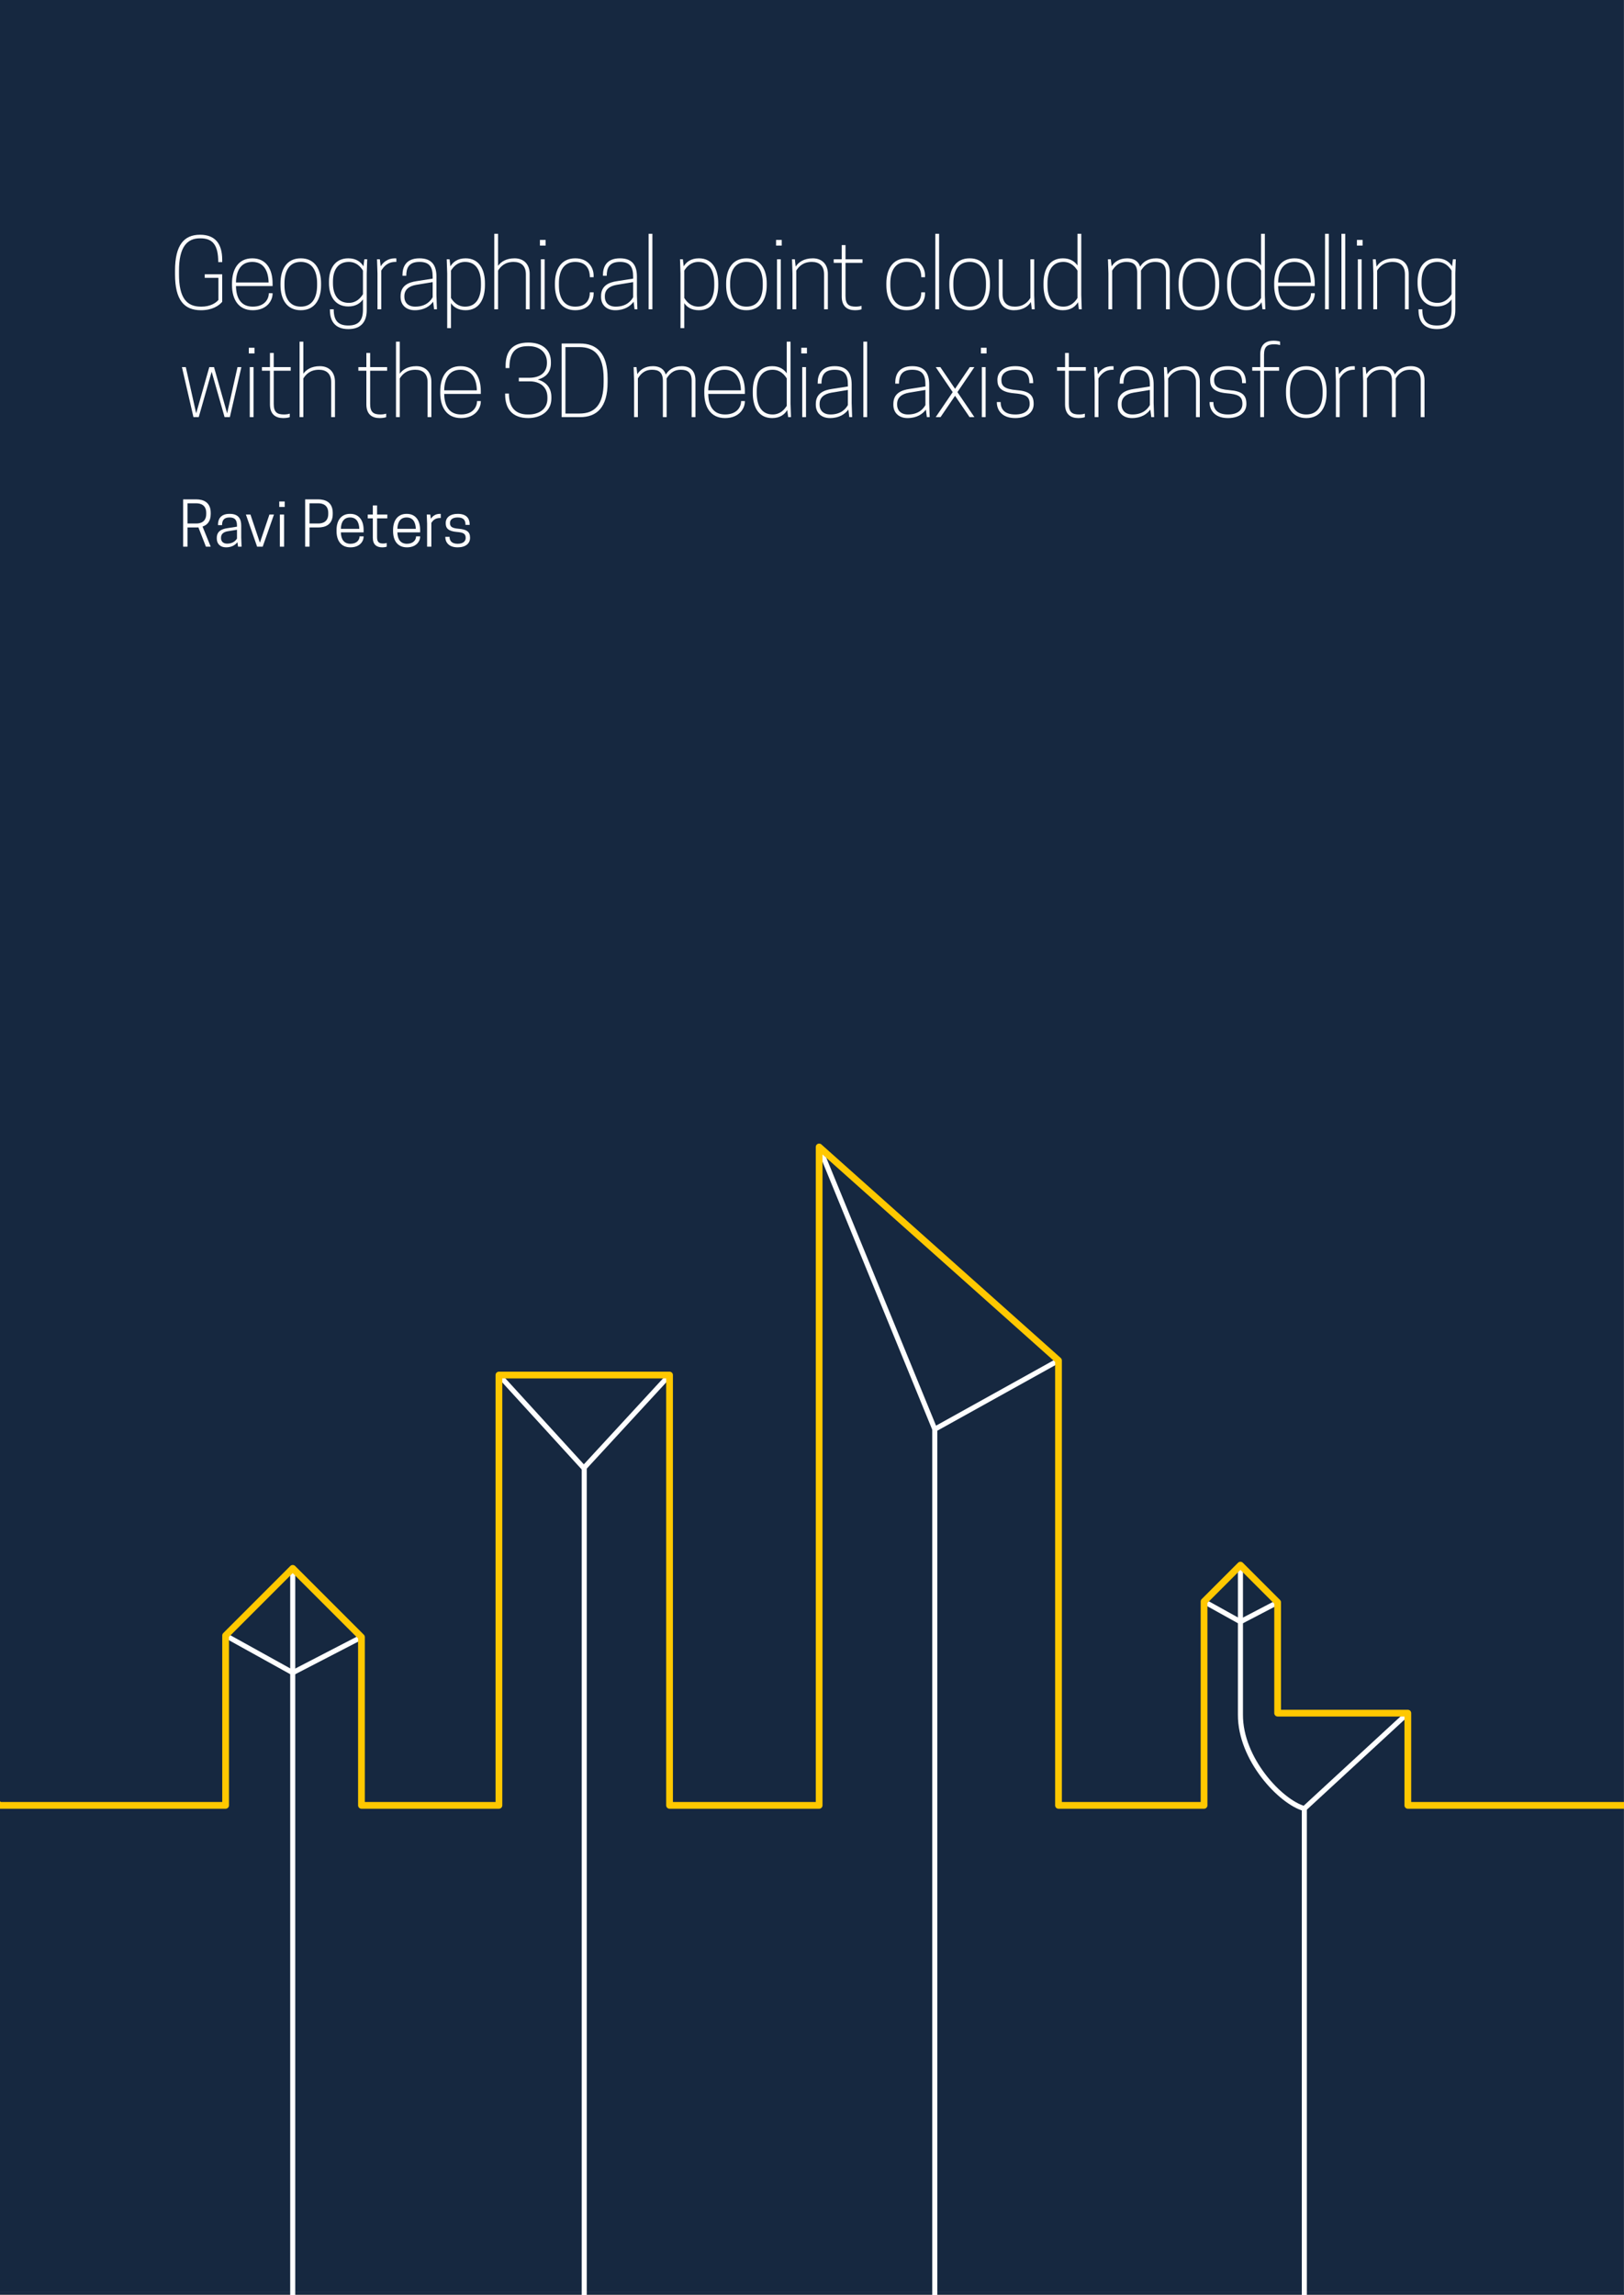 <?xml version="1.0" encoding="UTF-8" standalone="no"?><!DOCTYPE svg PUBLIC "-//W3C//DTD SVG 1.1//EN" "http://www.w3.org/Graphics/SVG/1.1/DTD/svg11.dtd"><svg width="100%" height="100%" viewBox="0 0 482 681" version="1.1" xmlns="http://www.w3.org/2000/svg" xmlns:xlink="http://www.w3.org/1999/xlink" xml:space="preserve" xmlns:serif="http://www.serif.com/" style="fill-rule:evenodd;clip-rule:evenodd;stroke-linecap:round;stroke-linejoin:bevel;stroke-miterlimit:1.5;"><rect x="0" y="0" width="482" height="681" fill="#808080" stroke="none"/><g id="V3_Blue"><g id="front-rectangle"><rect x="-0.026" y="-0.136" width="481.89" height="680.315" style="fill:#162840;"/><path d="M482.513,680.829l-483.189,0l0,-681.615l483.189,0l0,681.615Zm-482.539,-680.965l0,680.315l481.889,0l0,-680.315l-481.889,0Z" style="fill:#162840;"/></g><g id="MAT-front" serif:id="MAT front"><path d="M148.08,408l25.2,27.6l25.44,-27.6" style="fill:none;stroke:#fff;stroke-width:1.5px;"/><path d="M173.4,435.6l0,273.116" style="fill:none;stroke:#fff;stroke-width:1.5px;"/><path d="M86.88,465.36l0,243.356" style="fill:none;stroke:#fff;stroke-width:1.5px;"/><path d="M66.96,485.28l19.92,11.04l20.4,-10.56" style="fill:none;stroke:#fff;stroke-width:1.5px;"/><path d="M243.12,340.32l34.32,83.76l36.72,-20.4" style="fill:none;stroke:#fff;stroke-width:1.5px;"/><path d="M277.44,424.08l0,284.636" style="fill:none;stroke:#fff;stroke-width:1.5px;"/><path d="M368.16,464.4c0,0 0,27.256 0,44.4c-0.058,13.171 11.911,25.873 18.96,27.84c9.621,-8.869 30.72,-28.32 30.72,-28.32" style="fill:none;stroke:#fff;stroke-width:1.5px;"/><path d="M357.36,475.2l10.8,6l11.04,-5.76" style="fill:none;stroke:#fff;stroke-width:1.5px;"/><path d="M387.12,536.64l0,171.221" style="fill:none;stroke:#fff;stroke-width:1.5px;"/></g><path d="M501.6,535.687l-83.76,0l0,-27.367l-38.64,0l0,-32.88l-11.04,-11.04l-10.8,10.8l0,60.487l-43.2,0l0,-132.007l-71.04,-63.36l0,195.367l-44.4,0l0,-127.687l-50.64,0l0,127.687l-40.8,0l0,-49.927l-20.4,-20.4l-19.92,19.92l0,50.407l-66.986,0l-21.768,-15.127" style="fill:none;stroke:#ffc800;stroke-width:2px;stroke-linejoin:round;"/></g><g><path d="M59.648,92.05c3.332,0 5.292,-1.316 6.3,-2.492l0,-8.176l-5.18,0l0,1.064l4.06,0l0,6.552c-0.812,0.98 -2.52,1.988 -5.04,1.988l-0.168,0c-4.312,0 -6.496,-2.716 -6.496,-9.576l0,-1.12c0,-6.86 2.296,-9.576 6.216,-9.576l0.168,0c3.64,0 5.264,2.016 5.264,7.056l1.176,0l0,-0.7c0,-4.76 -2.1,-7.42 -6.58,-7.42c-4.76,0 -7.42,3.08 -7.42,10.64l0,1.12c0,7.56 2.66,10.64 7.7,10.64Z" style="fill:#fff;fill-rule:nonzero;"/><path d="M80.9,84.882l0,-0.812c0,-4.06 -1.792,-7.42 -6.02,-7.42c-4.228,0 -6.02,3.36 -6.02,7.42l0,0.56c0,4.06 1.82,7.42 6.16,7.42c4.144,0 5.88,-2.8 5.88,-4.928l0,-0.112l-1.12,0c0,1.82 -1.316,3.976 -4.76,3.976c-3.444,0 -4.928,-2.464 -4.984,-6.104l10.864,0Zm-6.02,-7.168c3.248,0 4.76,2.464 4.844,6.104l-9.688,0c0.056,-3.64 1.568,-6.104 4.844,-6.104Z" style="fill:#fff;fill-rule:nonzero;"/><path d="M89.272,92.05c4.228,0 6.02,-3.36 6.02,-7.42l0,-0.56c0,-4.06 -1.792,-7.42 -6.02,-7.42c-4.228,0 -6.02,3.36 -6.02,7.42l0,0.56c0,4.06 1.792,7.42 6.02,7.42Zm0,-1.064c-3.332,0 -4.844,-2.576 -4.844,-6.356l0,-0.56c0,-3.78 1.512,-6.356 4.844,-6.356c3.332,0 4.844,2.576 4.844,6.356l0,0.56c0,3.78 -1.512,6.356 -4.844,6.356Z" style="fill:#fff;fill-rule:nonzero;"/><path d="M107.724,91.91c0,2.94 -1.12,4.676 -4.34,4.676c-3.108,0 -4.34,-1.54 -4.34,-4.816l-1.12,0l0,0.28c0,3.08 1.4,5.6 5.46,5.6c4.06,0 5.46,-2.52 5.46,-5.6l0,-10.92l0.14,-4.2l-0.84,0l-0.28,2.1c-0.728,-1.26 -2.128,-2.38 -4.48,-2.38c-4.06,0 -5.74,3.22 -5.74,6.86l0,0.56c0,3.64 1.68,6.86 5.74,6.86c2.184,0 3.556,-0.952 4.34,-2.1l0,3.08Zm0,-11.62l0,7c-0.7,1.12 -1.932,2.576 -4.2,2.576c-3.164,0 -4.704,-2.352 -4.704,-5.796l0,-0.56c0,-3.444 1.54,-5.796 4.704,-5.796c2.268,0 3.5,1.456 4.2,2.576Z" style="fill:#fff;fill-rule:nonzero;"/><path d="M117.216,76.65c-2.1,0 -3.472,1.12 -4.228,2.38l-0.252,-2.1l-0.84,0l0.14,4.2l0,10.64l1.12,0l0,-11.48c0.7,-1.12 1.82,-2.576 4.2,-2.576l0.28,0l0,-1.036c0,0 -0.224,-0.028 -0.42,-0.028Z" style="fill:#fff;fill-rule:nonzero;"/><path d="M128.836,91.77l0.84,0l-0.14,-4.2l0,-5.46c0,-3.164 -1.176,-5.46 -5.04,-5.46c-4.2,0 -5.04,2.8 -5.04,4.928l0,0.252l1.12,0c0,-2.24 0.7,-4.116 3.92,-4.116c2.996,0 3.92,1.512 3.92,4.396l0,0.56l-4.816,0.756c-2.184,0.336 -4.704,1.204 -4.704,4.424l0,0.28c0,2.38 1.68,3.92 4.2,3.92c2.8,0 4.508,-1.232 5.46,-2.52l0.28,2.24Zm-5.6,-0.784c-2.24,0 -3.22,-1.372 -3.22,-2.856l0,-0.28c0,-1.932 1.4,-2.968 3.5,-3.332l4.9,-0.812l0,4.48c-0.532,0.952 -1.876,2.8 -5.18,2.8Z" style="fill:#fff;fill-rule:nonzero;"/><path d="M138.188,92.05c4.06,0 5.74,-3.36 5.74,-7.42l0,-0.56c0,-4.06 -1.68,-7.42 -5.74,-7.42c-2.38,0 -3.752,1.12 -4.508,2.38l-0.252,-2.1l-0.84,0l0.14,4.2l0,16.24l1.12,0l0,-7.42c0.756,1.148 2.128,2.1 4.34,2.1Zm-4.34,-11.76c0.7,-1.12 1.932,-2.576 4.2,-2.576c3.164,0 4.704,2.492 4.704,6.356l0,0.56c0,3.864 -1.54,6.356 -4.704,6.356c-2.268,0 -3.5,-1.456 -4.2,-2.576l0,-8.12Z" style="fill:#fff;fill-rule:nonzero;"/><path d="M147.82,69.37l-1.12,0l0,22.4l1.12,0l0,-11.48c0.7,-1.12 1.96,-2.576 4.62,-2.576c2.1,0 3.64,1.036 3.64,3.696l0,10.36l1.12,0l0,-10.5c0,-2.8 -1.68,-4.62 -4.48,-4.62c-2.492,0 -4.06,1.036 -4.9,2.24l0,-9.52Z" style="fill:#fff;fill-rule:nonzero;"/><path d="M160.532,91.77l1.12,0l0,-14.84l-1.12,0l0,14.84Zm1.4,-20.58l-1.68,0l0,1.68l1.68,0l0,-1.68Z" style="fill:#fff;fill-rule:nonzero;"/><path d="M165.88,84.63l0,-0.56c0,-3.78 1.512,-6.356 4.844,-6.356c3.136,0 4.34,2.016 4.34,4.536l1.12,0l0,-0.532c0,-2.128 -1.428,-5.068 -5.46,-5.068c-4.228,0 -6.02,3.36 -6.02,7.42l0,0.56c0,4.06 1.792,7.42 6.02,7.42c4.032,0 5.46,-2.8 5.46,-4.928l0,-0.392l-1.12,0c0,2.184 -1.092,4.256 -4.34,4.256c-3.332,0 -4.844,-2.576 -4.844,-6.356Z" style="fill:#fff;fill-rule:nonzero;"/><path d="M188.336,91.77l0.84,0l-0.14,-4.2l0,-5.46c0,-3.164 -1.176,-5.46 -5.04,-5.46c-4.2,0 -5.04,2.8 -5.04,4.928l0,0.252l1.12,0c0,-2.24 0.7,-4.116 3.92,-4.116c2.996,0 3.92,1.512 3.92,4.396l0,0.56l-4.816,0.756c-2.184,0.336 -4.704,1.204 -4.704,4.424l0,0.28c0,2.38 1.68,3.92 4.2,3.92c2.8,0 4.508,-1.232 5.46,-2.52l0.28,2.24Zm-5.6,-0.784c-2.24,0 -3.22,-1.372 -3.22,-2.856l0,-0.28c0,-1.932 1.4,-2.968 3.5,-3.332l4.9,-0.812l0,4.48c-0.532,0.952 -1.876,2.8 -5.18,2.8Z" style="fill:#fff;fill-rule:nonzero;"/><rect x="192.508" y="69.37" width="1.12" height="22.4" style="fill:#fff;fill-rule:nonzero;"/><path d="M207.432,92.05c4.06,0 5.74,-3.36 5.74,-7.42l0,-0.56c0,-4.06 -1.68,-7.42 -5.74,-7.42c-2.38,0 -3.752,1.12 -4.508,2.38l-0.252,-2.1l-0.84,0l0.14,4.2l0,16.24l1.12,0l0,-7.42c0.756,1.148 2.128,2.1 4.34,2.1Zm-4.34,-11.76c0.7,-1.12 1.932,-2.576 4.2,-2.576c3.164,0 4.704,2.492 4.704,6.356l0,0.56c0,3.864 -1.54,6.356 -4.704,6.356c-2.268,0 -3.5,-1.456 -4.2,-2.576l0,-8.12Z" style="fill:#fff;fill-rule:nonzero;"/><path d="M221.544,92.05c4.228,0 6.02,-3.36 6.02,-7.42l0,-0.56c0,-4.06 -1.792,-7.42 -6.02,-7.42c-4.228,0 -6.02,3.36 -6.02,7.42l0,0.56c0,4.06 1.792,7.42 6.02,7.42Zm0,-1.064c-3.332,0 -4.844,-2.576 -4.844,-6.356l0,-0.56c0,-3.78 1.512,-6.356 4.844,-6.356c3.332,0 4.844,2.576 4.844,6.356l0,0.56c0,3.78 -1.512,6.356 -4.844,6.356Z" style="fill:#fff;fill-rule:nonzero;"/><path d="M230.616,91.77l1.12,0l0,-14.84l-1.12,0l0,14.84Zm1.4,-20.58l-1.68,0l0,1.68l1.68,0l0,-1.68Z" style="fill:#fff;fill-rule:nonzero;"/><path d="M245.708,91.77l0,-10.5c0,-2.8 -1.68,-4.62 -4.48,-4.62c-2.66,0 -4.256,1.176 -5.068,2.464l-0.252,-2.184l-0.84,0l0.14,4.2l0,10.64l1.12,0l0,-11.48c0.7,-1.12 1.96,-2.576 4.62,-2.576c2.1,0 3.64,1.036 3.64,3.696l0,10.36l1.12,0Z" style="fill:#fff;fill-rule:nonzero;"/><path d="M250.944,76.93l0,-4.2l-1.12,0l0,4.2l-2.38,0l0,1.064l2.38,0l0,9.996c0,2.94 1.68,4.06 3.92,4.06c1.12,0 1.764,-0.196 1.96,-0.28l0,-1.036c-0.252,0.112 -1.008,0.252 -1.68,0.252c-2.044,0 -3.08,-0.616 -3.08,-3.136l0,-9.856l5.04,0l0,-1.064l-5.04,0Z" style="fill:#fff;fill-rule:nonzero;"/><path d="M264.244,84.63l0,-0.56c0,-3.78 1.512,-6.356 4.844,-6.356c3.136,0 4.34,2.016 4.34,4.536l1.12,0l0,-0.532c0,-2.128 -1.428,-5.068 -5.46,-5.068c-4.228,0 -6.02,3.36 -6.02,7.42l0,0.56c0,4.06 1.792,7.42 6.02,7.42c4.032,0 5.46,-2.8 5.46,-4.928l0,-0.392l-1.12,0c0,2.184 -1.092,4.256 -4.34,4.256c-3.332,0 -4.844,-2.576 -4.844,-6.356Z" style="fill:#fff;fill-rule:nonzero;"/><rect x="277.6" y="69.37" width="1.12" height="22.4" style="fill:#fff;fill-rule:nonzero;"/><path d="M287.792,92.05c4.228,0 6.02,-3.36 6.02,-7.42l0,-0.56c0,-4.06 -1.792,-7.42 -6.02,-7.42c-4.228,0 -6.02,3.36 -6.02,7.42l0,0.56c0,4.06 1.792,7.42 6.02,7.42Zm0,-1.064c-3.332,0 -4.844,-2.576 -4.844,-6.356l0,-0.56c0,-3.78 1.512,-6.356 4.844,-6.356c3.332,0 4.844,2.576 4.844,6.356l0,0.56c0,3.78 -1.512,6.356 -4.844,6.356Z" style="fill:#fff;fill-rule:nonzero;"/><path d="M296.444,76.93l0,10.5c0,2.8 1.68,4.62 4.48,4.62c2.632,0 4.228,-1.148 5.04,-2.436l0.28,2.156l0.84,0l-0.14,-4.2l0,-10.64l-1.12,0l0,11.48c-0.7,1.12 -1.96,2.576 -4.62,2.576c-2.1,0 -3.64,-1.036 -3.64,-3.696l0,-10.36l-1.12,0Z" style="fill:#fff;fill-rule:nonzero;"/><path d="M315.456,76.65c-4.06,0 -5.74,3.36 -5.74,7.42l0,0.56c0,4.06 1.68,7.42 5.74,7.42c2.352,0 3.752,-1.12 4.48,-2.38l0.28,2.1l0.84,0l-0.14,-4.2l0,-18.2l-1.12,0l0,9.408c-0.784,-1.148 -2.128,-2.128 -4.34,-2.128Zm4.34,11.76c-0.7,1.12 -1.932,2.576 -4.2,2.576c-3.164,0 -4.704,-2.492 -4.704,-6.356l0,-0.56c0,-3.864 1.54,-6.356 4.704,-6.356c2.268,0 3.5,1.456 4.2,2.576l0,8.12Z" style="fill:#fff;fill-rule:nonzero;"/><path d="M347.18,91.77l0,-10.92c0,-2.8 -1.54,-4.2 -4.06,-4.2c-2.492,0 -3.976,1.204 -4.732,2.492c-0.504,-1.652 -1.876,-2.492 -3.808,-2.492c-2.408,0 -3.864,1.12 -4.648,2.38l-0.252,-2.1l-0.84,0l0.14,4.2l0,10.64l1.12,0l0,-11.48c0.7,-1.12 1.82,-2.576 4.2,-2.576c1.82,0 3.22,0.616 3.22,3.276l0,10.78l1.12,0l0,-11.48c0.7,-1.12 1.82,-2.576 4.2,-2.576c1.82,0 3.22,0.616 3.22,3.276l0,10.78l1.12,0Z" style="fill:#fff;fill-rule:nonzero;"/><path d="M355.832,92.05c4.228,0 6.02,-3.36 6.02,-7.42l0,-0.56c0,-4.06 -1.792,-7.42 -6.02,-7.42c-4.228,0 -6.02,3.36 -6.02,7.42l0,0.56c0,4.06 1.792,7.42 6.02,7.42Zm0,-1.064c-3.332,0 -4.844,-2.576 -4.844,-6.356l0,-0.56c0,-3.78 1.512,-6.356 4.844,-6.356c3.332,0 4.844,2.576 4.844,6.356l0,0.56c0,3.78 -1.512,6.356 -4.844,6.356Z" style="fill:#fff;fill-rule:nonzero;"/><path d="M369.944,76.65c-4.06,0 -5.74,3.36 -5.74,7.42l0,0.56c0,4.06 1.68,7.42 5.74,7.42c2.352,0 3.752,-1.12 4.48,-2.38l0.28,2.1l0.84,0l-0.14,-4.2l0,-18.2l-1.12,0l0,9.408c-0.784,-1.148 -2.128,-2.128 -4.34,-2.128Zm4.34,11.76c-0.7,1.12 -1.932,2.576 -4.2,2.576c-3.164,0 -4.704,-2.492 -4.704,-6.356l0,-0.56c0,-3.864 1.54,-6.356 4.704,-6.356c2.268,0 3.5,1.456 4.2,2.576l0,8.12Z" style="fill:#fff;fill-rule:nonzero;"/><path d="M390.216,84.882l0,-0.812c0,-4.06 -1.792,-7.42 -6.02,-7.42c-4.228,0 -6.02,3.36 -6.02,7.42l0,0.56c0,4.06 1.82,7.42 6.16,7.42c4.144,0 5.88,-2.8 5.88,-4.928l0,-0.112l-1.12,0c0,1.82 -1.316,3.976 -4.76,3.976c-3.444,0 -4.928,-2.464 -4.984,-6.104l10.864,0Zm-6.02,-7.168c3.248,0 4.76,2.464 4.844,6.104l-9.688,0c0.056,-3.64 1.568,-6.104 4.844,-6.104Z" style="fill:#fff;fill-rule:nonzero;"/><rect x="393.268" y="69.37" width="1.12" height="22.4" style="fill:#fff;fill-rule:nonzero;"/><rect x="398.14" y="69.37" width="1.12" height="22.4" style="fill:#fff;fill-rule:nonzero;"/><path d="M403.012,91.77l1.12,0l0,-14.84l-1.12,0l0,14.84Zm1.4,-20.58l-1.68,0l0,1.68l1.68,0l0,-1.68Z" style="fill:#fff;fill-rule:nonzero;"/><path d="M418.104,91.77l0,-10.5c0,-2.8 -1.68,-4.62 -4.48,-4.62c-2.66,0 -4.256,1.176 -5.068,2.464l-0.252,-2.184l-0.84,0l0.14,4.2l0,10.64l1.12,0l0,-11.48c0.7,-1.12 1.96,-2.576 4.62,-2.576c2.1,0 3.64,1.036 3.64,3.696l0,10.36l1.12,0Z" style="fill:#fff;fill-rule:nonzero;"/><path d="M430.816,91.91c0,2.94 -1.12,4.676 -4.34,4.676c-3.108,0 -4.34,-1.54 -4.34,-4.816l-1.12,0l0,0.28c0,3.08 1.4,5.6 5.46,5.6c4.06,0 5.46,-2.52 5.46,-5.6l0,-10.92l0.14,-4.2l-0.84,0l-0.28,2.1c-0.728,-1.26 -2.128,-2.38 -4.48,-2.38c-4.06,0 -5.74,3.22 -5.74,6.86l0,0.56c0,3.64 1.68,6.86 5.74,6.86c2.184,0 3.556,-0.952 4.34,-2.1l0,3.08Zm0,-11.62l0,7c-0.7,1.12 -1.932,2.576 -4.2,2.576c-3.164,0 -4.704,-2.352 -4.704,-5.796l0,-0.56c0,-3.444 1.54,-5.796 4.704,-5.796c2.268,0 3.5,1.456 4.2,2.576Z" style="fill:#fff;fill-rule:nonzero;"/><path d="M62.819,110.302l3.836,13.468l1.568,0l3.416,-14.84l-1.148,0l-3.08,13.72l-3.892,-13.72l-1.4,0l-3.892,13.72l-3.08,-13.72l-1.148,0l3.416,14.84l1.568,0l3.836,-13.468Z" style="fill:#fff;fill-rule:nonzero;"/><path d="M74.131,123.77l1.12,0l0,-14.84l-1.12,0l0,14.84Zm1.4,-20.58l-1.68,0l0,1.68l1.68,0l0,-1.68Z" style="fill:#fff;fill-rule:nonzero;"/><path d="M81.243,108.93l0,-4.2l-1.12,0l0,4.2l-2.38,0l0,1.064l2.38,0l0,9.996c0,2.94 1.68,4.06 3.92,4.06c1.12,0 1.764,-0.196 1.96,-0.28l0,-1.036c-0.252,0.112 -1.008,0.252 -1.68,0.252c-2.044,0 -3.08,-0.616 -3.08,-3.136l0,-9.856l5.04,0l0,-1.064l-5.04,0Z" style="fill:#fff;fill-rule:nonzero;"/><path d="M90.035,101.37l-1.12,0l0,22.4l1.12,0l0,-11.48c0.7,-1.12 1.96,-2.576 4.62,-2.576c2.1,0 3.64,1.036 3.64,3.696l0,10.36l1.12,0l0,-10.5c0,-2.8 -1.68,-4.62 -4.48,-4.62c-2.492,0 -4.06,1.036 -4.9,2.24l0,-9.52Z" style="fill:#fff;fill-rule:nonzero;"/><path d="M109.859,108.93l0,-4.2l-1.12,0l0,4.2l-2.38,0l0,1.064l2.38,0l0,9.996c0,2.94 1.68,4.06 3.92,4.06c1.12,0 1.764,-0.196 1.96,-0.28l0,-1.036c-0.252,0.112 -1.008,0.252 -1.68,0.252c-2.044,0 -3.08,-0.616 -3.08,-3.136l0,-9.856l5.04,0l0,-1.064l-5.04,0Z" style="fill:#fff;fill-rule:nonzero;"/><path d="M118.651,101.37l-1.12,0l0,22.4l1.12,0l0,-11.48c0.7,-1.12 1.96,-2.576 4.62,-2.576c2.1,0 3.64,1.036 3.64,3.696l0,10.36l1.12,0l0,-10.5c0,-2.8 -1.68,-4.62 -4.48,-4.62c-2.492,0 -4.06,1.036 -4.9,2.24l0,-9.52Z" style="fill:#fff;fill-rule:nonzero;"/><path d="M142.703,116.882l0,-0.812c0,-4.06 -1.792,-7.42 -6.02,-7.42c-4.228,0 -6.02,3.36 -6.02,7.42l0,0.56c0,4.06 1.82,7.42 6.16,7.42c4.144,0 5.88,-2.8 5.88,-4.928l0,-0.112l-1.12,0c0,1.82 -1.316,3.976 -4.76,3.976c-3.444,0 -4.928,-2.464 -4.984,-6.104l10.864,0Zm-6.02,-7.168c3.248,0 4.76,2.464 4.844,6.104l-9.688,0c0.056,-3.64 1.568,-6.104 4.844,-6.104Z" style="fill:#fff;fill-rule:nonzero;"/><path d="M151.047,116.77l-1.12,0l0,0.28c0,4.256 2.128,7 6.86,7c3.724,0 6.86,-2.072 6.86,-5.796l0,-0.42c0,-2.828 -1.624,-4.536 -4.06,-5.208c2.352,-0.616 3.92,-2.156 3.92,-4.844l0,-0.392c0,-3.64 -2.604,-5.74 -6.72,-5.74c-4.676,0 -6.72,2.548 -6.72,6.86l0,0.7l1.12,0c0,-4.592 1.736,-6.496 5.46,-6.496l0.28,0c3.276,0 5.404,1.876 5.404,4.816l0,0.196c0,3.052 -2.324,4.368 -5.208,4.368l-3.136,0l0,1.064l3.276,0c2.884,0 5.208,1.54 5.208,4.732l0,0.42c0,3.192 -2.66,4.676 -5.544,4.676l-0.28,0c-3.528,0 -5.6,-1.988 -5.6,-6.216Z" style="fill:#fff;fill-rule:nonzero;"/><path d="M180.335,113.41l0,-1.12c0,-7.56 -3.276,-10.36 -8.176,-10.36l-5.46,0l0,21.84l5.46,0c4.9,0 8.176,-2.8 8.176,-10.36Zm-12.516,9.296l0,-19.712l4.2,0c4.34,0 7.14,2.436 7.14,9.296l0,1.12c0,6.86 -2.8,9.296 -7.14,9.296l-4.2,0Z" style="fill:#fff;fill-rule:nonzero;"/><path d="M206.403,123.77l0,-10.92c0,-2.8 -1.54,-4.2 -4.06,-4.2c-2.492,0 -3.976,1.204 -4.732,2.492c-0.504,-1.652 -1.876,-2.492 -3.808,-2.492c-2.408,0 -3.864,1.12 -4.648,2.38l-0.252,-2.1l-0.84,0l0.14,4.2l0,10.64l1.12,0l0,-11.48c0.7,-1.12 1.82,-2.576 4.2,-2.576c1.82,0 3.22,0.616 3.22,3.276l0,10.78l1.12,0l0,-11.48c0.7,-1.12 1.82,-2.576 4.2,-2.576c1.82,0 3.22,0.616 3.22,3.276l0,10.78l1.12,0Z" style="fill:#fff;fill-rule:nonzero;"/><path d="M221.075,116.882l0,-0.812c0,-4.06 -1.792,-7.42 -6.02,-7.42c-4.228,0 -6.02,3.36 -6.02,7.42l0,0.56c0,4.06 1.82,7.42 6.16,7.42c4.144,0 5.88,-2.8 5.88,-4.928l0,-0.112l-1.12,0c0,1.82 -1.316,3.976 -4.76,3.976c-3.444,0 -4.928,-2.464 -4.984,-6.104l10.864,0Zm-6.02,-7.168c3.248,0 4.76,2.464 4.844,6.104l-9.688,0c0.056,-3.64 1.568,-6.104 4.844,-6.104Z" style="fill:#fff;fill-rule:nonzero;"/><path d="M229.167,108.65c-4.06,0 -5.74,3.36 -5.74,7.42l0,0.56c0,4.06 1.68,7.42 5.74,7.42c2.352,0 3.752,-1.12 4.48,-2.38l0.28,2.1l0.84,0l-0.14,-4.2l0,-18.2l-1.12,0l0,9.408c-0.784,-1.148 -2.128,-2.128 -4.34,-2.128Zm4.34,11.76c-0.7,1.12 -1.932,2.576 -4.2,2.576c-3.164,0 -4.704,-2.492 -4.704,-6.356l0,-0.56c0,-3.864 1.54,-6.356 4.704,-6.356c2.268,0 3.5,1.456 4.2,2.576l0,8.12Z" style="fill:#fff;fill-rule:nonzero;"/><path d="M238.099,123.77l1.12,0l0,-14.84l-1.12,0l0,14.84Zm1.4,-20.58l-1.68,0l0,1.68l1.68,0l0,-1.68Z" style="fill:#fff;fill-rule:nonzero;"/><path d="M252.071,123.77l0.84,0l-0.14,-4.2l0,-5.46c0,-3.164 -1.176,-5.46 -5.04,-5.46c-4.2,0 -5.04,2.8 -5.04,4.928l0,0.252l1.12,0c0,-2.24 0.7,-4.116 3.92,-4.116c2.996,0 3.92,1.512 3.92,4.396l0,0.56l-4.816,0.756c-2.184,0.336 -4.704,1.204 -4.704,4.424l0,0.28c0,2.38 1.68,3.92 4.2,3.92c2.8,0 4.508,-1.232 5.46,-2.52l0.28,2.24Zm-5.6,-0.784c-2.24,0 -3.22,-1.372 -3.22,-2.856l0,-0.28c0,-1.932 1.4,-2.968 3.5,-3.332l4.9,-0.812l0,4.48c-0.532,0.952 -1.876,2.8 -5.18,2.8Z" style="fill:#fff;fill-rule:nonzero;"/><rect x="256.243" y="101.37" width="1.12" height="22.4" style="fill:#fff;fill-rule:nonzero;"/><path d="M275.087,123.77l0.84,0l-0.14,-4.2l0,-5.46c0,-3.164 -1.176,-5.46 -5.04,-5.46c-4.2,0 -5.04,2.8 -5.04,4.928l0,0.252l1.12,0c0,-2.24 0.7,-4.116 3.92,-4.116c2.996,0 3.92,1.512 3.92,4.396l0,0.56l-4.816,0.756c-2.184,0.336 -4.704,1.204 -4.704,4.424l0,0.28c0,2.38 1.68,3.92 4.2,3.92c2.8,0 4.508,-1.232 5.46,-2.52l0.28,2.24Zm-5.6,-0.784c-2.24,0 -3.22,-1.372 -3.22,-2.856l0,-0.28c0,-1.932 1.4,-2.968 3.5,-3.332l4.9,-0.812l0,4.48c-0.532,0.952 -1.876,2.8 -5.18,2.8Z" style="fill:#fff;fill-rule:nonzero;"/><path d="M277.719,108.93l5.04,7.42l-5.04,7.42l1.428,0l4.312,-6.328l4.312,6.328l1.428,0l-5.04,-7.42l5.04,-7.42l-1.372,0l-4.368,6.44l-4.368,-6.44l-1.372,0Z" style="fill:#fff;fill-rule:nonzero;"/><path d="M291.411,123.77l1.12,0l0,-14.84l-1.12,0l0,14.84Zm1.4,-20.58l-1.68,0l0,1.68l1.68,0l0,-1.68Z" style="fill:#fff;fill-rule:nonzero;"/><path d="M301.323,122.986c-3.444,0 -4.34,-1.848 -4.34,-3.696l-1.12,0l0,0.112c0,2.044 1.288,4.648 5.46,4.648c3.472,0 5.46,-1.764 5.46,-4.144l0,-0.112c0,-2.576 -1.316,-3.752 -5.04,-4.032c-3.724,-0.308 -4.536,-1.288 -4.536,-3.052c0,-1.932 1.54,-2.996 4.116,-2.996c3.248,0 4.2,1.54 4.2,3.976l1.12,0l0,-0.112c0,-2.8 -1.372,-4.928 -5.32,-4.928c-3.472,0 -5.292,1.736 -5.292,4.004l0,0.14c0,2.016 0.952,3.528 4.872,3.892c3.276,0.28 4.704,0.784 4.704,3.164c0,1.932 -1.54,3.136 -4.284,3.136Z" style="fill:#fff;fill-rule:nonzero;"/><path d="M317.227,108.93l0,-4.2l-1.12,0l0,4.2l-2.38,0l0,1.064l2.38,0l0,9.996c0,2.94 1.68,4.06 3.92,4.06c1.12,0 1.764,-0.196 1.96,-0.28l0,-1.036c-0.252,0.112 -1.008,0.252 -1.68,0.252c-2.044,0 -3.08,-0.616 -3.08,-3.136l0,-9.856l5.04,0l0,-1.064l-5.04,0Z" style="fill:#fff;fill-rule:nonzero;"/><path d="M330.079,108.65c-2.1,0 -3.472,1.12 -4.228,2.38l-0.252,-2.1l-0.84,0l0.14,4.2l0,10.64l1.12,0l0,-11.48c0.7,-1.12 1.82,-2.576 4.2,-2.576l0.28,0l0,-1.036c0,0 -0.224,-0.028 -0.42,-0.028Z" style="fill:#fff;fill-rule:nonzero;"/><path d="M341.699,123.77l0.84,0l-0.14,-4.2l0,-5.46c0,-3.164 -1.176,-5.46 -5.04,-5.46c-4.2,0 -5.04,2.8 -5.04,4.928l0,0.252l1.12,0c0,-2.24 0.7,-4.116 3.92,-4.116c2.996,0 3.92,1.512 3.92,4.396l0,0.56l-4.816,0.756c-2.184,0.336 -4.704,1.204 -4.704,4.424l0,0.28c0,2.38 1.68,3.92 4.2,3.92c2.8,0 4.508,-1.232 5.46,-2.52l0.28,2.24Zm-5.6,-0.784c-2.24,0 -3.22,-1.372 -3.22,-2.856l0,-0.28c0,-1.932 1.4,-2.968 3.5,-3.332l4.9,-0.812l0,4.48c-0.532,0.952 -1.876,2.8 -5.18,2.8Z" style="fill:#fff;fill-rule:nonzero;"/><path d="M356.091,123.77l0,-10.5c0,-2.8 -1.68,-4.62 -4.48,-4.62c-2.66,0 -4.256,1.176 -5.068,2.464l-0.252,-2.184l-0.84,0l0.14,4.2l0,10.64l1.12,0l0,-11.48c0.7,-1.12 1.96,-2.576 4.62,-2.576c2.1,0 3.64,1.036 3.64,3.696l0,10.36l1.12,0Z" style="fill:#fff;fill-rule:nonzero;"/><path d="M364.463,122.986c-3.444,0 -4.34,-1.848 -4.34,-3.696l-1.12,0l0,0.112c0,2.044 1.288,4.648 5.46,4.648c3.472,0 5.46,-1.764 5.46,-4.144l0,-0.112c0,-2.576 -1.316,-3.752 -5.04,-4.032c-3.724,-0.308 -4.536,-1.288 -4.536,-3.052c0,-1.932 1.54,-2.996 4.116,-2.996c3.248,0 4.2,1.54 4.2,3.976l1.12,0l0,-0.112c0,-2.8 -1.372,-4.928 -5.32,-4.928c-3.472,0 -5.292,1.736 -5.292,4.004l0,0.14c0,2.016 0.952,3.528 4.872,3.892c3.276,0.28 4.704,0.784 4.704,3.164c0,1.932 -1.54,3.136 -4.284,3.136Z" style="fill:#fff;fill-rule:nonzero;"/><path d="M375.159,105.29c0,-2.52 1.036,-3.136 3.08,-3.136c0.672,0 1.428,0.14 1.68,0.252l0,-1.036c-0.196,-0.084 -0.84,-0.28 -1.96,-0.28c-2.24,0 -3.92,1.12 -3.92,4.06l0,3.78l-2.38,0l0,1.064l2.38,0l0,13.776l1.12,0l0,-13.776l4.48,0l0,-1.064l-4.48,0l0,-3.64Z" style="fill:#fff;fill-rule:nonzero;"/><path d="M387.703,124.05c4.228,0 6.02,-3.36 6.02,-7.42l0,-0.56c0,-4.06 -1.792,-7.42 -6.02,-7.42c-4.228,0 -6.02,3.36 -6.02,7.42l0,0.56c0,4.06 1.792,7.42 6.02,7.42Zm0,-1.064c-3.332,0 -4.844,-2.576 -4.844,-6.356l0,-0.56c0,-3.78 1.512,-6.356 4.844,-6.356c3.332,0 4.844,2.576 4.844,6.356l0,0.56c0,3.78 -1.512,6.356 -4.844,6.356Z" style="fill:#fff;fill-rule:nonzero;"/><path d="M401.675,108.65c-2.1,0 -3.472,1.12 -4.228,2.38l-0.252,-2.1l-0.84,0l0.14,4.2l0,10.64l1.12,0l0,-11.48c0.7,-1.12 1.82,-2.576 4.2,-2.576l0.28,0l0,-1.036c0,0 -0.224,-0.028 -0.42,-0.028Z" style="fill:#fff;fill-rule:nonzero;"/><path d="M422.787,123.77l0,-10.92c0,-2.8 -1.54,-4.2 -4.06,-4.2c-2.492,0 -3.976,1.204 -4.732,2.492c-0.504,-1.652 -1.876,-2.492 -3.808,-2.492c-2.408,0 -3.864,1.12 -4.648,2.38l-0.252,-2.1l-0.84,0l0.14,4.2l0,10.64l1.12,0l0,-11.48c0.7,-1.12 1.82,-2.576 4.2,-2.576c1.82,0 3.22,0.616 3.22,3.276l0,10.78l1.12,0l0,-11.48c0.7,-1.12 1.82,-2.576 4.2,-2.576c1.82,0 3.22,0.616 3.22,3.276l0,10.78l1.12,0Z" style="fill:#fff;fill-rule:nonzero;"/></g><g><path d="M55.647,156.506l2.592,0c0.216,0 0.432,0 0.648,-0.018l2.232,5.724l1.422,0l-2.43,-5.976c1.332,-0.432 2.43,-1.476 2.43,-3.708l0,-0.36c0,-3.24 -2.304,-3.996 -4.302,-3.996l-3.888,0l0,14.04l1.296,0l0,-5.706Zm0,-1.17l0,-5.994l2.628,0c1.206,0 2.934,0.45 2.934,2.862l0,0.27c0,2.412 -1.728,2.862 -2.934,2.862l-2.628,0Z" style="fill:#fff;fill-rule:nonzero;"/><path d="M70.659,162.212l1.044,0l-0.108,-2.7l0,-3.492c0,-2.106 -0.81,-3.546 -3.456,-3.546c-2.808,0 -3.438,1.746 -3.438,3.186l0,0.162l1.206,0c0,-1.242 0.414,-2.286 2.214,-2.286c1.692,0 2.214,0.846 2.214,2.484l0,0.252l-2.88,0.45c-1.548,0.234 -3.114,0.828 -3.114,2.898l0,0.18c0,1.53 1.008,2.61 2.754,2.61c1.656,0 2.736,-0.702 3.366,-1.53l0.198,1.332Zm-3.24,-0.9c-1.278,0 -1.818,-0.774 -1.818,-1.62l0,-0.162c0,-1.08 0.738,-1.674 1.962,-1.89l2.772,-0.45l0,2.61c-0.342,0.558 -1.152,1.512 -2.916,1.512Z" style="fill:#fff;fill-rule:nonzero;"/><path d="M76.311,162.212l1.656,0l3.348,-9.54l-1.35,0l-2.826,8.352l-2.808,-8.352l-1.35,0l3.33,9.54Z" style="fill:#fff;fill-rule:nonzero;"/><path d="M83.061,162.212l1.26,0l0,-9.54l-1.26,0l0,9.54Zm1.44,-13.41l-1.62,0l0,1.62l1.62,0l0,-1.62Z" style="fill:#fff;fill-rule:nonzero;"/><path d="M91.863,156.506l2.592,0c1.998,0 4.302,-0.756 4.302,-3.978l0,-0.36c0,-3.24 -2.304,-3.996 -4.302,-3.996l-3.888,0l0,14.04l1.296,0l0,-5.706Zm0,-1.17l0,-5.994l2.628,0c1.206,0 2.934,0.45 2.934,2.862l0,0.27c0,2.412 -1.728,2.862 -2.934,2.862l-2.628,0Z" style="fill:#fff;fill-rule:nonzero;"/><path d="M107.919,157.964l0,-0.72c0,-2.646 -1.206,-4.77 -3.996,-4.77c-2.79,0 -4.032,2.124 -4.032,4.77l0,0.396c0,2.646 1.242,4.77 4.122,4.77c2.682,0 3.906,-1.71 3.906,-3.186l0,-0.072l-1.206,0c0,1.026 -0.792,2.196 -2.7,2.196c-1.908,0 -2.79,-1.296 -2.844,-3.384l6.75,0Zm-4.014,-4.428c1.818,0 2.664,1.314 2.736,3.384l-5.472,0c0.054,-2.07 0.936,-3.384 2.736,-3.384Z" style="fill:#fff;fill-rule:nonzero;"/><path d="M111.915,152.672l0,-2.7l-1.26,0l0,2.7l-1.512,0l0,1.134l1.512,0l0,5.76c0,2.07 1.17,2.844 2.79,2.844c0.756,0 1.188,-0.144 1.332,-0.198l0,-1.098c-0.144,0.072 -0.63,0.162 -1.026,0.162c-1.206,0 -1.836,-0.36 -1.836,-1.872l0,-5.598l3.042,0l0,-1.134l-3.042,0Z" style="fill:#fff;fill-rule:nonzero;"/><path d="M124.695,157.964l0,-0.72c0,-2.646 -1.206,-4.77 -3.996,-4.77c-2.79,0 -4.032,2.124 -4.032,4.77l0,0.396c0,2.646 1.242,4.77 4.122,4.77c2.682,0 3.906,-1.71 3.906,-3.186l0,-0.072l-1.206,0c0,1.026 -0.792,2.196 -2.7,2.196c-1.908,0 -2.79,-1.296 -2.844,-3.384l6.75,0Zm-4.014,-4.428c1.818,0 2.664,1.314 2.736,3.384l-5.472,0c0.054,-2.07 0.936,-3.384 2.736,-3.384Z" style="fill:#fff;fill-rule:nonzero;"/><path d="M130.545,152.474c-1.278,0 -2.16,0.666 -2.664,1.458l-0.18,-1.26l-1.044,0l0.108,2.7l0,6.84l1.26,0l0,-7.074c0.396,-0.63 1.098,-1.44 2.538,-1.44l0.252,0l0,-1.206c-0.018,0 -0.144,-0.018 -0.27,-0.018Z" style="fill:#fff;fill-rule:nonzero;"/><path d="M135.837,161.348c-1.89,0 -2.412,-1.008 -2.412,-2.052l-1.26,0l0,0.072c0,1.458 0.972,3.042 3.672,3.042c2.358,0 3.672,-1.152 3.672,-2.808l0,-0.09c0,-1.746 -1.026,-2.43 -3.42,-2.628c-2.07,-0.162 -2.538,-0.702 -2.538,-1.692c0,-1.062 0.846,-1.656 2.286,-1.656c1.782,0 2.322,0.846 2.322,2.214l1.242,0l0,-0.072c0,-1.872 -0.954,-3.204 -3.564,-3.204c-2.232,0 -3.546,1.062 -3.546,2.718l0,0.108c0,1.422 0.738,2.322 3.312,2.538c1.854,0.162 2.61,0.468 2.61,1.764c0,1.062 -0.828,1.746 -2.376,1.746Z" style="fill:#fff;fill-rule:nonzero;"/></g></svg>